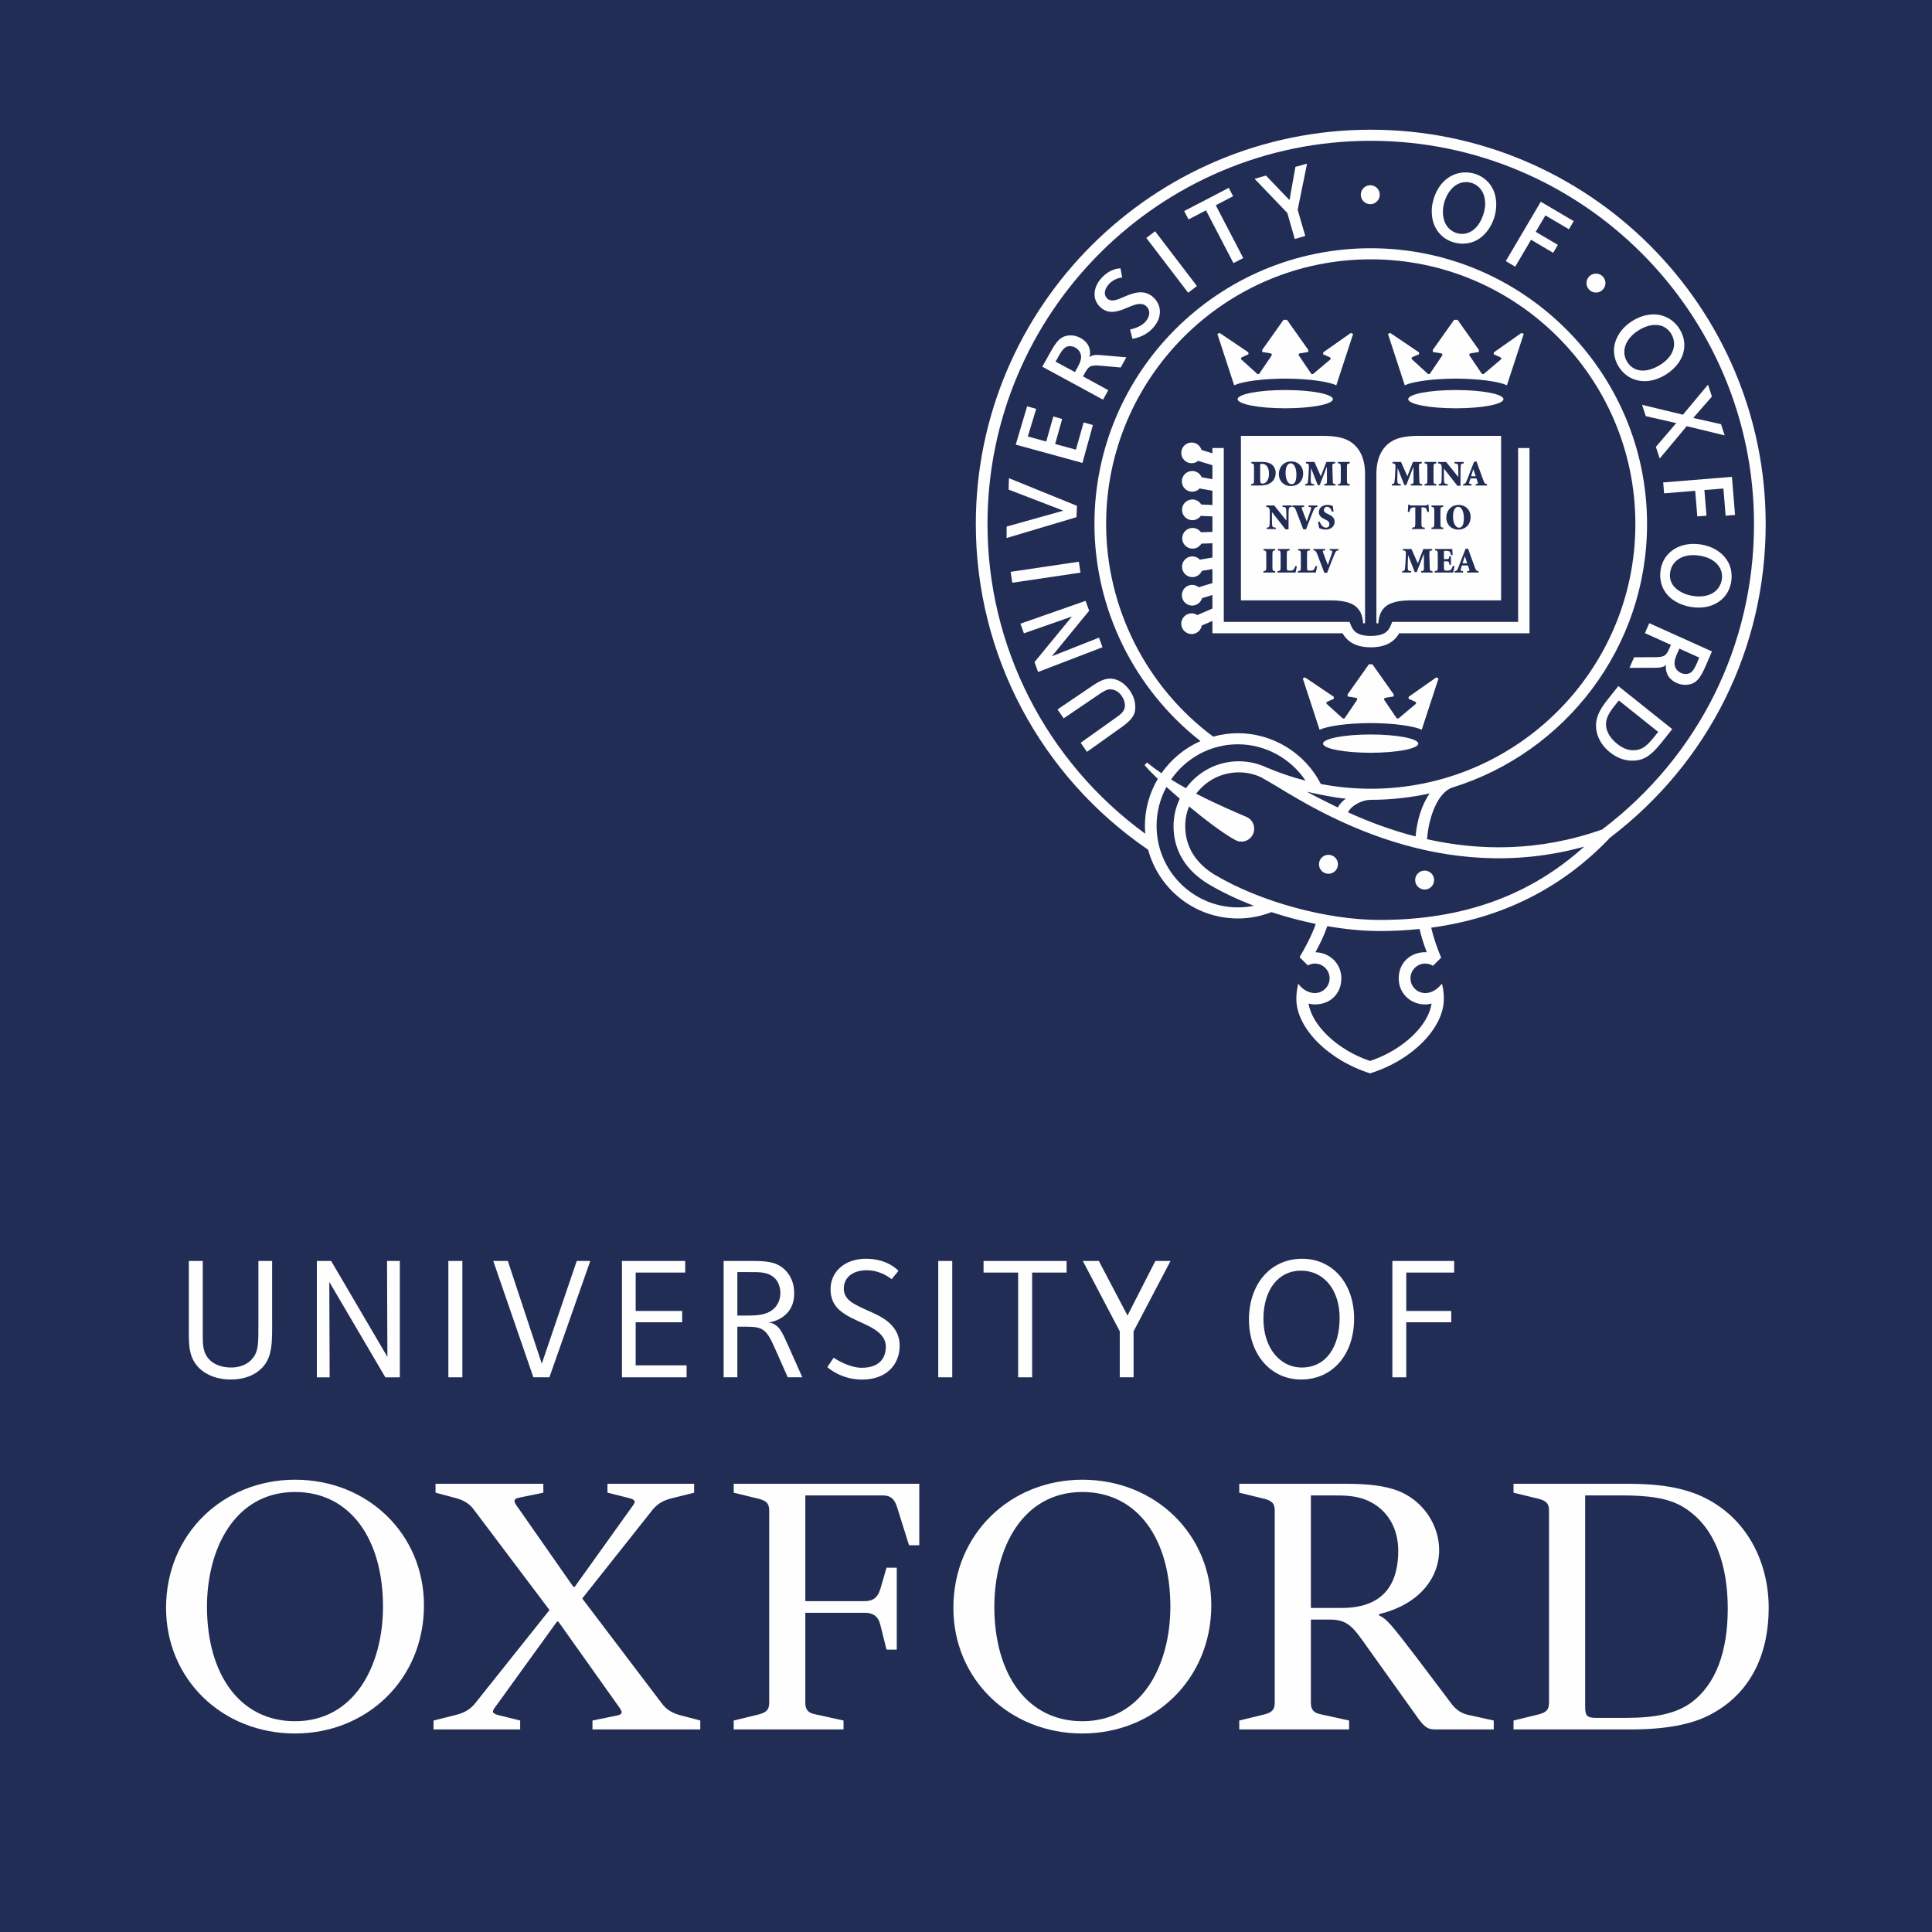<?xml version="1.0" encoding="UTF-8"?>
<!DOCTYPE svg PUBLIC "-//W3C//DTD SVG 1.1//EN" "http://www.w3.org/Graphics/SVG/1.1/DTD/svg11.dtd">
<!-- Creator: CorelDRAW 2019 (64-Bit) -->
<svg xmlns="http://www.w3.org/2000/svg" xml:space="preserve" width="99.836mm" height="99.836mm" version="1.1" style="shape-rendering:geometricPrecision; text-rendering:geometricPrecision; image-rendering:optimizeQuality; fill-rule:evenodd; clip-rule:evenodd"
viewBox="0 0 9983.6 9983.6"
 xmlns:xlink="http://www.w3.org/1999/xlink">
 <defs>
  <style type="text/css">
   <![CDATA[
    .fil1 {fill:#FEFEFE;fill-rule:nonzero}
    .fil0 {fill:#222D55;fill-rule:nonzero}
   ]]>
  </style>
 </defs>
 <g id="Layer_x0020_1">
  <polygon class="fil0" points="-0.01,9983.61 10000.08,9983.61 10000.08,-16.38 -0.01,-16.38 "/>
  <path class="fil1" d="M1979.15 8302.3c0,-348.93 -169.23,-592.42 -454.62,-592.42 -310.26,0 -454.96,292.38 -454.96,592.42 0,348.8 169.3,592.06 454.96,592.06 310.2,0 454.62,-292.34 454.62,-592.06l0 0zm211.67 -6.92c0,383.79 -296.21,662.41 -666.29,662.41 -377.31,0 -666.42,-281.75 -666.42,-648.68 0,-384.03 296.14,-662.7 666.42,-662.7 377.24,0 666.29,282.13 666.29,648.97l0 0z"/>
  <path class="fil1" d="M6047.84 8302.3c0,-348.93 -169.37,-592.42 -454.84,-592.42 -310.23,0 -454.73,292.38 -454.73,592.42 0,348.8 169.23,592.06 454.73,592.06 310.2,0 454.84,-292.34 454.84,-592.06l0 0zm211.46 -6.92c0,383.79 -296.13,662.41 -666.3,662.41 -377.29,0 -666.43,-281.75 -666.43,-648.68 0,-384.03 296.23,-662.7 666.43,-662.7 377.27,0 666.3,282.13 666.3,648.97l0 0z"/>
  <path class="fil1" d="M7066.7 8513.51c-74.08,-105.76 -102.31,-144.32 -193.89,-144.32l-98.81 0 0 430.1c0,35.28 14.11,52.6 52.99,59.79l144.49 31.73 0 46.04 -567.62 0 0 -46.04 130.5 -31.73c38.66,-10.4 52.77,-24.51 52.77,-59.79l0 -994.27c0,-35.3 -14.11,-49.32 -52.77,-59.83l-130.5 -31.75 0 -46 553.48 0c116.45,0 197.48,10.72 264.44,35.21 137.55,53.05 215.05,183.69 215.05,306.74 0,155.37 -116.31,285.99 -310.27,331.33l0 7.06c38.88,17.98 59.94,42.51 197.49,222.57l172.72 228.94c24.69,35.28 56.44,56.24 95.25,63.47l126.89 28.05 0 46.04 -303.17 0c-35.28,0 -52.92,-10.77 -84.6,-53.21l-264.44 -370.13 0 0zm-292.7 -204.4l158.68 0c239.78,0 292.7,-151.34 292.7,-296.13 0,-109.28 -49.39,-211.55 -162.21,-260.76 -59.94,-24.77 -116.38,-24.77 -193.96,-24.77l-95.21 0 0 581.66z"/>
  <path class="fil1" d="M4581.1 8101.11l52.91 0 0 423.19 -52.91 0 -31.75 -126.86c-10.62,-46 -38.81,-63.5 -81.04,-63.5l-306.84 0 0 465.35c0,35.28 14.14,52.6 52.91,59.79l144.57 31.73 0 46.04 -567.55 0 0 -46.04 130.43 -31.73c38.8,-10.4 52.91,-24.51 52.91,-59.79l0 -994.27c0,-35.3 -14.11,-49.32 -52.91,-59.83l-130.43 -31.75 0 -46 958.92 0 0 317.64 -52.91 0 -59.87 -190.64c-14.15,-49.25 -35.28,-66.99 -77.61,-66.99l-398.46 0 0 546.42 306.84 0c42.23,0 66.89,-17.39 81.04,-63.47l31.75 -109.29 0 0z"/>
  <path class="fil1" d="M8191.32 7727.45l0 1092.76c0,46.08 10.55,56.87 56.41,56.87l155.11 0c148.07,0 257.36,-21.55 334.93,-77.79 130.42,-95.07 190.4,-267.86 190.4,-486.59 0,-215.05 -59.98,-426.36 -236.22,-528.66 -73.98,-42.45 -169.23,-56.59 -317.36,-56.59l-183.27 0 0 0zm-370.21 1209.4l0 -46.04 130.43 -31.73c38.87,-10.4 52.91,-24.51 52.91,-59.79l0 -994.27c0,-35.3 -14.04,-49.32 -52.91,-59.83l-130.43 -31.75 0 -46 595.85 0c162.13,0 278.51,21.21 373.73,63.5 239.71,109.36 349.07,345.47 349.07,578.17 0,225.96 -84.7,437.2 -299.75,549.97 -98.64,53.21 -236.19,77.77 -415.96,77.77l-602.94 0 0 0z"/>
  <path class="fil1" d="M2687.94 8890.81l0 46.04 -447.72 0 0 -46.04 112.65 -28.05c42.51,-10.87 70.56,-24.59 98.74,-56.3l387.91 -486.59 -387.91 -514.85c-24.6,-35.3 -56.23,-52.8 -95.15,-63.43l-105.84 -28.15 0 -46 557.07 0 0 46 -119.75 24.55c-42.44,7.2 -31.83,24.7 -10.75,52.99l285.6 408.97 7.03 0 292.7 -408.97c21.15,-28.29 28.24,-38.76 -10.55,-49.39l-112.86 -28.15 0 -46 447.79 0 0 46 -112.86 28.15c-42.23,10.63 -70.48,24.6 -98.73,56.31l-366.63 462.18 408.93 539.21c24.81,35.28 56.43,52.6 95.23,63.47l105.84 28.05 0 46.04 -557.09 0 0 -46.04 119.83 -24.52c42.37,-7.21 35.27,-20.92 14.12,-49.71l-310.26 -437.05 -7.03 0 -313.71 434.09c-21.23,28.11 -28.25,38.27 10.47,49.14l112.93 28.05 0 0z"/>
  <path class="fil1" d="M1352.46 7070.12c-35.06,35.07 -87.68,58.49 -161.03,58.49 -63.99,0 -123.26,-20.19 -163.39,-60.29 -54.75,-54.74 -52.25,-124.6 -52.25,-199.29l0 -353.02 71.98 0 0 379.23c0,48.03 -1.44,94.77 35.61,131.88 25.72,25.65 65.22,39.53 110.77,39.53 44.51,0 80.2,-15.37 102.5,-37.67 41.27,-41.23 38.65,-86.18 38.65,-194.8l0 -318.17 70.9 0 0 299.51c0,113.77 4.62,196.25 -53.74,254.6z"/>
  <polygon class="fil1" points="1991.34,7117.29 1701.68,6624.42 1703.47,7117.29 1637.32,7117.29 1637.32,6515.98 1711.16,6515.98 2001.81,7011.59 2000.03,6515.98 2066.17,6515.98 2066.17,7117.29 "/>
  <polygon class="fil1" points="2316.89,7117.21 2389.24,7117.21 2389.24,6516 2316.89,6516 "/>
  <polygon class="fil1" points="2839.04,7117.21 2756.22,7117.21 2548.9,6516.01 2624.28,6516.01 2799.7,7046.8 2980.31,6516.01 3050.3,6516.01 "/>
  <polygon class="fil1" points="3213.98,7117.21 3213.98,6516.01 3540.83,6516.01 3540.83,6575.98 3284.84,6575.98 3284.84,6774.39 3525.16,6774.39 3525.16,6832.84 3284.84,6832.84 3284.84,7055.44 3548.02,7055.44 3548.02,7117.21 "/>
  <path class="fil1" d="M4070.77 7117.21l-69.08 -155.82c-42.79,-95.84 -62.3,-105.68 -149.47,-105.68l-41.94 0 0 261.5 -70.88 0 0 -601.2 129.69 0c80.25,0 140.75,-0.53 188.06,46.78 30.09,30.06 46.89,70.06 46.89,120.22 0,41.77 -12.14,76.57 -37.33,103.34 -21.66,23.03 -57.47,43.21 -96.45,47.4 21.2,1.2 38.67,12.6 50.03,24 16.36,16.37 28.29,41.13 45.89,80.43l79.87 179.03 -75.28 0zm-65.69 -510.71c-34.47,-34.5 -79.2,-32.92 -128.2,-32.92l-66.6 0 0 224.55 23.92 0c60.71,0 126.04,3.14 167.28,-38.1 19.97,-19.9 31.08,-47.87 31.08,-78.35 0,-33.84 -13.26,-61 -27.48,-75.18z"/>
  <polygon class="fil1" points="4848.4,7117.21 4920.72,7117.21 4920.72,6516 4848.4,6516 "/>
  <polygon class="fil1" points="5333.57,6575.98 5333.57,7117.21 5261.25,7117.21 5261.25,6575.98 5082.57,6575.98 5082.57,6516.01 5511.72,6516.01 5511.72,6575.98 "/>
  <polygon class="fil1" points="5857.8,6879.62 5857.8,7117.21 5786.36,7117.21 5786.36,6879.62 5595.51,6516.01 5678.2,6516.01 5826.37,6797.98 5970.3,6515.98 6048.65,6516.01 "/>
  <path class="fil1" d="M6723.34 7128.61c-155.61,0 -269.38,-128.55 -269.38,-309.28 0,-185.71 112.53,-314.72 274.92,-314.72 157.41,0 268.5,127.68 268.5,309.22 0,186.09 -111.34,314.78 -274.04,314.78zm-0.21 -562.54c-117.86,0 -194.35,99.48 -194.35,249.45 0,149.37 85.16,251.13 198.16,251.13 125.66,0 195.58,-106.92 195.58,-255.9 0,-146.65 -82.55,-244.68 -199.39,-244.68z"/>
  <polygon class="fil1" points="7266.86,6575.98 7266.86,6774.39 7499.35,6774.39 7499.35,6832.84 7266.86,6832.84 7266.86,7117.21 7195.11,7117.21 7195.11,6516.01 7514.41,6516.01 7514.41,6575.98 "/>
  <path class="fil1" d="M4291.82 6662.7c0,-92.4 74.33,-158.19 182.91,-158.19 109.93,0 162.67,56.79 168.07,62.65l-35.28 42.73c-13.48,-10.38 -61.6,-45.76 -128.02,-45.76 -76.73,0 -119.21,40.07 -119.21,94.47 0,26.35 10.8,45.33 28.19,60.89 20.6,18.49 50.69,32.17 83.08,47.1 40.32,18.52 95.57,39.37 132.54,77.79 25.64,26.53 45.01,61.06 45.01,108.44 0,100.01 -69.39,176.14 -194.2,176.14 -106.33,0 -173.46,-58.56 -179.78,-64.41l33.16 -48.8c17.08,12.71 83.82,52.22 144.85,52.22 90.46,0 124.32,-49.53 124.32,-109.3 0,-27.75 -12.63,-50.09 -31.32,-68 -28.08,-27.07 -70.52,-45.13 -111.2,-63.72 -40.43,-18.48 -79.3,-37.79 -106.86,-66.74 -18.16,-19.09 -36.26,-50.27 -36.26,-97.51z"/>
  <path class="fil1" d="M7053.79 2448.31c0,-75.53 -25.58,-136.49 -80.9,-168.98 -34.67,-20.36 -81.63,-26.99 -139.45,-26.99l-421 -0.07 0 850.05 458.18 0c105.59,0 167.72,23.78 173.15,118.53l10.09 0 -0.07 -772.54z"/>
  <path class="fil1" d="M7112.63 2448.31c0,-75.53 25.54,-136.49 80.89,-168.98 34.68,-20.36 81.6,-26.99 139.49,-26.99l423.9 -0.07 0 850.05 -461.12 0c-105.62,0 -167.74,23.78 -173.14,118.53l-10.09 0 0.07 -772.54z"/>
  <path class="fil1" d="M7844.89 2315.13c0,0 0,843.49 0,898.6 -53.55,0 -650.91,0 -650.91,0l-7.41 18.38c-11.36,28.04 -31.64,53.97 -102.73,53.97 -70.98,0 -91.3,-25.93 -102.62,-53.97l-7.44 -18.38c0,0 -596.27,0 -649.86,0 0,-55.11 0,-898.6 0,-898.6l-58.77 0 0 27.38 -56.34 -17.32c-6.56,-22.19 -26.84,-38.49 -51.15,-38.49 -29.49,0 -53.52,23.95 -53.52,53.52 0,29.59 24.03,53.55 53.52,53.55 12.95,0 24.66,-4.77 33.87,-12.39l73.62 22.62 0 72.25 -55.31 -9.95c-8.19,-19.09 -27.17,-32.49 -49.25,-32.49 -29.49,0 -53.48,23.95 -53.48,53.55 0,29.56 23.99,53.52 53.48,53.52 15.27,0 29,-6.5 38.73,-16.73l65.83 11.79 0 73.66 -57.78 -2.54c-9.39,-15.6 -26.28,-26.14 -45.76,-26.14 -29.53,0 -53.55,23.98 -53.55,53.51 0,29.6 24.02,53.55 53.55,53.55 17.82,0 33.52,-8.82 43.22,-22.22l60.32 2.68 0 80.01 -59.09 2.12c-9.7,-13.59 -25.5,-22.55 -43.5,-22.55 -29.49,0 -53.55,23.99 -53.55,53.56 0,29.56 24.06,53.51 53.55,53.51 19.37,0 36.16,-10.37 45.58,-25.75l57.01 -2.05 0 73.73 -64.63 11.12c-9.77,-10.41 -23.56,-17.01 -38.91,-17.01 -29.53,0 -53.55,23.99 -53.55,53.55 0,29.57 24.02,53.52 53.55,53.52 21.94,0 40.78,-13.26 49,-32.17l54.54 -9.35 0 72.39 -70.66 21.59c-9.24,-7.66 -20.95,-12.42 -33.9,-12.42 -29.49,0 -53.48,23.99 -53.48,53.55 0,29.57 23.99,53.52 53.48,53.52 24.31,0 44.59,-16.3 51.15,-38.49l53.41 -16.3 0 70.03 -78.07 33.69c-8.43,-5.57 -18.52,-8.86 -29.42,-8.86 -29.49,0 -53.52,23.96 -53.52,53.52 0,29.56 24.03,53.55 53.52,53.55 26.35,0 48.19,-19.12 52.6,-44.2l54.89 -23.71 0 63.96c0,0 641.28,0 672.43,0 27.31,47.7 74.58,72.36 146.26,72.36 71.76,0 119.03,-24.66 146.37,-72.36 31.12,0 673.49,0 673.49,0l0 -957.37 -58.81 0z"/>
  <path class="fil1" d="M6641.5 2015.45c-135.89,0 -246.07,21.13 -246.07,47.2 0,26.11 110.18,47.2 246.07,47.2 135.89,0 246.06,-21.09 246.06,-47.2 0,-26.07 -110.17,-47.2 -246.06,-47.2z"/>
  <path class="fil1" d="M6980.34 1720.63l-142.1 99.84 -1.2 10.12 33.76 15.17c6.7,3.35 6.77,8.72 3.35,11.96l-89.25 75.32 -8.5 -0.74 -63.18 -93.17c-4.38,-6.07 -2.79,-12.06 4.83,-13.33l42.44 -6.92 0 -10.72 -110 -155.4 -18.1 0 -109.96 155.4 0 10.72 42.44 6.92c7.59,1.27 9.17,7.26 4.84,13.33l-63.26 93.17 -8.46 0.74 -83.33 -75.32c-3.39,-3.24 -3.32,-8.61 3.32,-11.96l33.79 -15.17 -1.23 -10.12 -147.96 -99.84 -11.99 4.69 86.89 265.47c44.09,-19.83 145.38,-33.76 263.94,-34.33 118.64,0.57 219.93,14.5 264.02,34.33l86.89 -265.47 -11.99 -4.69z"/>
  <path class="fil1" d="M7082.86 3795.46c-135.96,0 -246.1,21.13 -246.1,47.2 0,26.07 110.14,47.2 246.1,47.2 135.85,0 246.02,-21.13 246.02,-47.2 0,-26.07 -110.17,-47.2 -246.02,-47.2z"/>
  <path class="fil1" d="M7421.63 3500.64l-142.07 99.84 -1.19 10.12 33.76 15.17c6.66,3.32 6.73,8.72 3.35,11.96l-89.26 75.32 -8.46 -0.78 -63.22 -93.16c-4.34,-6.04 -2.79,-12.07 4.87,-13.34l42.4 -6.91 0 -10.69 -109.96 -155.44 -18.13 0 -109.96 155.44 0 10.69 42.44 6.91c7.62,1.27 9.2,7.3 4.83,13.34l-63.22 93.16 -8.46 0.78 -83.37 -75.32c-3.38,-3.24 -3.31,-8.64 3.32,-11.96l33.8 -15.17 -1.24 -10.12 -147.92 -99.84 -11.99 4.69 86.85 265.47c44.1,-19.83 145.38,-33.76 263.99,-34.33 118.6,0.57 219.88,14.5 263.98,34.33l86.85 -265.47 -11.99 -4.69z"/>
  <path class="fil1" d="M7523.09 2015.45c-135.89,0 -246.07,21.13 -246.07,47.2 0,26.11 110.18,47.2 246.07,47.2 135.89,0 246.02,-21.09 246.02,-47.2 0,-26.07 -110.13,-47.2 -246.02,-47.2z"/>
  <path class="fil1" d="M7861.89 1720.63l-142.02 99.84 -1.27 10.12 33.76 15.17c6.7,3.35 6.77,8.72 3.35,11.96l-89.22 75.32 -8.47 -0.74 -63.18 -93.17c-4.37,-6.07 -2.82,-12.06 4.8,-13.33l42.44 -6.92 0 -10.72 -110 -155.4 -18.06 0 -110 155.4 0 10.72 42.48 6.92c7.55,1.27 9.14,7.26 4.8,13.33l-63.26 93.17 -8.46 0.74 -83.29 -76.31c-3.43,-3.24 -3.39,-8.6 3.28,-11.96l33.79 -14.18 -1.27 -10.12 -147.92 -99.84 -11.99 4.69 86.89 265.47c44.06,-19.83 145.34,-33.76 263.95,-34.33 118.64,0.57 219.92,14.5 264.02,34.33l86.85 -265.47 -12 -4.69z"/>
  <path class="fil0" d="M6511.96 2479.17c0,16.66 4.12,19.87 13.08,19.87 16.16,0 32.46,-17.82 32.46,-51.02 0,-40.25 -20.43,-51.5 -36.34,-51.5 -4.34,0 -6.74,0.6 -8.08,1.34 -0.95,0.35 -1.12,4.69 -1.12,9.35l0 71.96zm9.2 -92.03c23.04,0 42.16,4.51 54.68,16.68 8.82,8.43 16.16,22.3 16.16,38.42 0,46.67 -35.42,66.71 -78.74,66.71l-48.33 0 0 -7.3c13.69,-1.13 15.17,-2.44 15.17,-22.69l0 -61.84c0,-20.21 -1.48,-21.55 -13.69,-22.65l0 -7.33 54.75 0z"/>
  <path class="fil0" d="M6643.12 2443.37c0,33.94 12.73,58.66 31.11,58.66 16.13,0 24.91,-15.55 24.91,-49.49 0,-37.64 -13.48,-58.46 -29.6,-58.46 -14.43,0 -26.42,16.48 -26.42,49.29zm90.91 3.21c0,40.11 -27.38,65.19 -63.36,65.19 -37.82,0 -62.37,-27.59 -62.37,-62.05 0,-30.34 20.21,-65.37 65.02,-65.37 34.25,0 60.71,25.12 60.71,62.23z"/>
  <path class="fil0" d="M6899.52 2387.14l0 7.33c-14.29,1.31 -15.03,2.05 -14.47,21.73l1.87 62.76c0.57,20.82 0.92,21.38 14.4,22.69l0 7.3 -58.64 0 0 -7.3c14.08,-1.31 14.64,-1.87 14.43,-22.69l-0.53 -65.97 -0.81 0 -36.12 93.91 -10.09 0 -34.33 -87.31 -0.38 0 -1.31 41.59c-0.56,16.13 -0.35,25.09 0.39,30.87 0.74,6.99 4.87,8.68 17.04,9.6l0 7.3 -46.29 0 0 -7.3c9.03,-0.78 12.56,-2.61 13.69,-9.6 0.95,-5.78 2.05,-15.7 3,-32.77l2.05 -37.85c1.3,-23.57 -0.18,-25.65 -15,-26.96l0 -7.33 44.06 0 32.81 74.22 28.68 -74.22 45.55 0z"/>
  <path class="fil0" d="M6960.34 2478.96c0,20.25 1.51,21.56 14.42,22.69l0 7.3 -60.67 0 0 -7.3c12.91,-1.13 14.39,-2.44 14.39,-22.69l0 -61.84c0,-20.21 -1.48,-21.55 -14.39,-22.65l0 -7.33 60.67 0 0 7.33c-12.91,1.1 -14.42,2.44 -14.42,22.65l0 61.84z"/>
  <path class="fil0" d="M6658.57 2735.12l-16.09 0 -69.32 -88.45 -0.42 0 0 34.47c0,19.69 0.78,29.99 1.52,35.81 0.95,6.56 5.99,8.99 18.34,9.56l0 7.3 -46.64 0 0 -7.3c8.26,-0.39 13.09,-3 14.08,-9.56 0.7,-5.82 1.48,-16.12 1.48,-35.81l0 -34.47c0,-13.86 -0.39,-16.33 -4.16,-21.55 -2.79,-3.95 -7.45,-5.22 -14.18,-5.82l0 -7.3 41.38 0 62.37 77.78 0.39 0 0 -25.11c0,-19.69 -0.74,-29.99 -1.49,-35.78 -0.95,-6.56 -6.03,-8.99 -18.34,-9.59l0 -7.3 47.73 0 0 7.3c-9.31,0.39 -14.22,3.03 -15.13,9.59 -0.74,5.79 -1.52,16.09 -1.52,35.78l0 70.45z"/>
  <path class="fil0" d="M6734.45 2735.12c-12.91,-33.73 -30.51,-80.01 -37.29,-97.62 -6.13,-16.12 -9.91,-17.07 -18.91,-18.2l0 -7.3 60.54 0 0 7.3 -6.38 0.77c-6.92,0.75 -6.92,2.44 -4.87,9 3.35,10.44 18.17,47.41 25.15,65.76 5.79,-15.91 17.75,-51.72 20.74,-60.5 3.96,-11.47 2.83,-13.51 -5.6,-14.43l-5.61 -0.6 0 -7.3 45.33 0 0 7.3c-10.69,1.34 -13.3,2.29 -20.64,19.33 -1.09,2.61 -23.95,58.28 -37.99,96.49l-14.47 0z"/>
  <path class="fil0" d="M6818.98 2695.22c3.95,10.9 14.99,31.68 33.37,31.68 9.74,0 17.22,-6.39 17.22,-18.6 0,-11 -7.27,-17.21 -18.74,-22.47l-2.78 -1.34c-15.38,-7.09 -32.81,-16.83 -32.81,-36.86 0,-21.17 15.38,-38.46 44.8,-38.46 5.79,0 11.78,0.74 17.25,2.3 4.27,1.09 7.27,1.83 9.7,2.61 0.78,7.3 2.08,16.47 4.13,29.21l-8.25 1.3c-4.1,-12.34 -10.66,-25.64 -25.51,-25.64 -9.52,0 -16.3,7.3 -16.3,16.29 0,9.35 7.34,14.82 19.33,20.25l4.1 1.87c17.28,7.87 32.06,17.43 32.06,39.34 0,23.07 -18.55,39.9 -47.59,39.9 -7.47,0 -15.2,-1.48 -20.25,-3.18 -5.57,-1.87 -9.56,-3.38 -11.78,-4.48 -1.52,-8.64 -3.91,-18.73 -6.21,-31.29l8.26 -2.43z"/>
  <path class="fil0" d="M6575.24 2928.68c0,20.22 1.49,21.52 14.4,22.69l0 7.3 -60.68 0 0 -7.3c12.91,-1.17 14.43,-2.47 14.43,-22.69l0 -61.87c0,-20.22 -1.52,-21.52 -14.43,-22.65l0 -7.3 60.68 0 0 7.3c-12.91,1.13 -14.4,2.43 -14.4,22.65l0 61.87z"/>
  <path class="fil0" d="M6649.47 2931.12c0,9.74 0.35,14.43 3.7,16.09 3.04,1.51 7.3,1.69 13.13,1.69 5.99,0 14.07,-0.53 17.99,-5.43 3,-3.53 6.17,-8.61 9.2,-18.56l8.05 1.34c-1.13,7.13 -5.05,26.6 -6.74,32.42l-92.96 0 0 -7.3c14.22,-1.17 15.74,-2.47 15.74,-22.69l0 -61.87c0,-20.22 -1.52,-21.52 -14.04,-22.65l0 -7.3 60.92 0 0 7.3c-13.51,1.13 -14.99,2.43 -14.99,22.65l0 64.31z"/>
  <path class="fil0" d="M6754.03 2931.12c0,9.74 0.35,14.43 3.74,16.09 3,1.51 7.27,1.69 13.09,1.69 6,0 14.07,-0.53 17.99,-5.43 3,-3.53 6.17,-8.61 9.21,-18.56l8.04 1.34c-1.09,7.13 -5.04,26.6 -6.74,32.42l-92.95 0 0 -7.3c14.21,-1.17 15.73,-2.47 15.73,-22.69l0 -61.87c0,-20.22 -1.52,-21.52 -14.04,-22.65l0 -7.3 60.89 0 0 7.3c-13.48,1.13 -14.96,2.43 -14.96,22.65l0 64.31z"/>
  <path class="fil0" d="M6843.57 2959.98c-12.95,-33.73 -30.55,-80.01 -37.29,-97.65 -6.21,-16.09 -9.92,-17.04 -18.95,-18.17l0 -7.3 60.54 0 0 7.3 -6.38 0.74c-6.92,0.74 -6.92,2.43 -4.87,9.03 3.38,10.48 18.16,47.41 25.11,65.76 5.79,-15.95 17.78,-51.72 20.82,-60.54 3.91,-11.43 2.79,-13.51 -5.65,-14.39l-5.61 -0.6 0 -7.3 45.34 0 0 7.3c-10.69,1.3 -13.3,2.26 -20.61,19.33 -1.12,2.58 -23.98,58.24 -38.02,96.49l-14.43 0z"/>
  <path class="fil0" d="M7346.87 2387.14l0 7.33c-14.25,1.31 -14.99,2.05 -14.46,21.73l1.91 62.76c0.52,20.82 0.88,21.38 14.39,22.69l0 7.3 -58.63 0 0 -7.3c14.04,-1.31 14.64,-1.87 14.43,-22.69l-0.53 -65.97 -0.81 0 -36.13 93.91 -10.12 0 -34.29 -87.31 -0.39 0 -1.31 41.59c-0.6,16.13 -0.39,25.09 0.39,30.87 0.71,6.99 4.83,8.68 17.04,9.6l0 7.3 -46.28 0 0 -7.3c8.99,-0.78 12.55,-2.61 13.65,-9.6 0.99,-5.78 2.08,-15.7 3,-32.77l2.08 -37.85c1.3,-23.57 -0.18,-25.65 -14.99,-26.96l0 -7.33 44.02 0 32.81 74.22 28.68 -74.22 45.54 0z"/>
  <path class="fil0" d="M7407.73 2478.96c0,20.25 1.52,21.56 14.43,22.69l0 7.3 -60.72 0 0 -7.3c12.95,-1.13 14.43,-2.44 14.43,-22.69l0 -61.84c0,-20.21 -1.48,-21.55 -14.43,-22.65l0 -7.33 60.72 0 0 7.33c-12.91,1.1 -14.43,2.44 -14.43,22.65l0 61.84z"/>
  <path class="fil0" d="M7547.15 2510.25l-16.13 0 -69.32 -88.44 -0.38 0 0 34.47c0,19.68 0.77,29.99 1.51,35.77 0.96,6.6 5.96,9.03 18.38,9.6l0 7.3 -46.63 0 0 -7.3c8.21,-0.39 13.08,-3 14,-9.6 0.78,-5.78 1.48,-16.09 1.48,-35.77l0 -34.47c0,-13.83 -0.35,-16.3 -4.09,-21.55 -2.82,-3.92 -7.51,-5.22 -14.22,-5.79l0 -7.33 41.38 0 62.41 77.78 0.39 0 0 -25.12c0,-19.68 -0.78,-29.95 -1.52,-35.8 -0.95,-6.53 -6,-8.96 -18.38,-9.53l0 -7.33 47.8 0 0 7.33c-9.35,0.36 -14.28,3 -15.17,9.53 -0.74,5.85 -1.51,16.12 -1.51,35.8l0 70.45z"/>
  <path class="fil0" d="M7601.69 2460.97l23.98 0 -11.81 -35.77 -0.57 0 -11.6 35.77zm23.77 40.68l5.65 -0.78c6.91,-0.88 7.3,-2.79 4.87,-9.52l-6.78 -19.12 -30.72 0 -5.61 17.99c-2.44,8.08 -2.44,9.95 6.17,10.86l5.43 0.57 0 7.3 -43.64 0 0 -7.3c9.53,-1.31 12.35,-2.08 18.56,-17.82l37.5 -96.87 12.91 -2.61 12.7 35.42c8.12,22.29 16.12,44.41 23.25,63.53 6,16.27 9.38,17.22 18.59,18.35l0 7.3 -58.88 0 0 -7.3z"/>
  <path class="fil0" d="M7345.36 2703.82c0,20.22 1.51,21.56 17.25,22.69l0 7.3 -65.58 0 0 -7.3c14.99,-1.13 16.47,-2.47 16.47,-22.69l0 -82.09 -3.17 0c-12.53,0 -17.61,2.3 -20.64,5.65 -2.19,2.82 -4.48,7.69 -6.92,18.16l-7.86 0c0.77,-15.73 1.87,-28.64 2.26,-38.2l5.78 0c2.86,4.27 4.73,4.66 9.77,4.66l74.72 0c4.91,0 5.82,-1.13 8.82,-4.66l5.82 0c0.21,7.87 1.17,23.81 2.05,37.64l-8.22 0.56c-2.82,-11.21 -4.87,-16.08 -7.66,-19.29 -3.21,-3.39 -9.42,-4.52 -18.38,-4.52l-4.51 0 0 82.09z"/>
  <path class="fil0" d="M7443.5 2703.82c0,20.22 1.48,21.56 14.43,22.69l0 7.3 -60.71 0 0 -7.3c12.91,-1.13 14.39,-2.47 14.39,-22.69l0 -61.84c0,-20.25 -1.48,-21.55 -14.39,-22.68l0 -7.3 60.71 0 0 7.3c-12.95,1.13 -14.43,2.43 -14.43,22.68l0 61.84z"/>
  <path class="fil0" d="M7508.41 2668.19c0,33.94 12.74,58.71 31.08,58.71 16.16,0 24.94,-15.6 24.94,-49.5 0,-37.68 -13.47,-58.45 -29.63,-58.45 -14.39,0 -26.39,16.47 -26.39,49.24zm90.91 3.21c0,40.11 -27.41,65.2 -63.32,65.2 -37.89,0 -62.44,-27.56 -62.44,-62.02 0,-30.34 20.21,-65.41 65.01,-65.41 34.33,0 60.75,25.16 60.75,62.23z"/>
  <path class="fil0" d="M7400.71 2836.86l0 7.3c-14.29,1.3 -14.99,2.08 -14.47,21.77l1.87 62.75c0.57,20.78 0.96,21.38 14.43,22.69l0 7.3 -58.66 0 0 -7.3c14.07,-1.31 14.64,-1.91 14.46,-22.69l-0.56 -65.97 -0.78 0 -36.16 93.88 -10.09 0 -34.33 -87.31 -0.38 0 -1.31 41.62c-0.53,16.09 -0.35,25.09 0.39,30.87 0.78,6.95 4.87,8.65 17.07,9.6l0 7.3 -46.32 0 0 -7.3c9.04,-0.78 12.56,-2.65 13.69,-9.6 0.95,-5.78 2.05,-15.73 3,-32.77l2.05 -37.85c1.3,-23.6 -0.18,-25.69 -15,-26.99l0 -7.3 44.07 0 32.8 74.19 28.68 -74.19 45.55 0z"/>
  <path class="fil0" d="M7429.67 2866.81c0,-20.22 -1.48,-21.52 -14,-22.65l0 -7.3 88.79 0c0.18,3.21 1.13,16.86 2.08,30.9l-8.25 0.56c-1.87,-9.17 -3.95,-14.39 -6.95,-17.39 -2.97,-3.21 -9.21,-4.34 -19.12,-4.34l-3.18 0c-7.12,0 -7.48,0 -7.48,6.56l0 36.16 9.35 0c16.12,0 16.69,-1.09 18.56,-15.34l8.25 0 0 44.2 -8.25 0c-1.87,-16.47 -2.44,-17.6 -18.56,-17.6l-9.35 0 0 30.55c0,9.74 0.36,14.43 3.74,16.09 3.04,1.51 7.3,1.69 13.13,1.69 7.47,0 15.73,-1.13 19.86,-5.61 3.17,-3.35 6.35,-10.27 9.17,-19.3l8.25 1.31c-0.95,9.17 -4.86,28.29 -6.56,33.37l-95.35 0 0 -7.3c14.39,-1.17 15.87,-2.47 15.87,-22.69l0 -61.87z"/>
  <path class="fil0" d="M7557.69 2910.69l23.99 0 -11.81 -35.8 -0.57 0 -11.61 35.8zm23.82 40.68l5.61 -0.78c6.91,-0.92 7.3,-2.82 4.86,-9.56l-6.77 -19.08 -30.69 0 -5.64 17.99c-2.44,8.04 -2.44,9.91 6.17,10.86l5.43 0.57 0 7.3 -43.64 0 0 -7.3c9.53,-1.31 12.39,-2.08 18.56,-17.85l37.5 -96.84 12.91 -2.65 12.7 35.42c8.11,22.33 16.12,44.42 23.25,63.57 6,16.27 9.38,17.18 18.59,18.35l0 7.3 -58.84 0 0 -7.3z"/>
  <path class="fil1" d="M6913.84 4466.2c0,27.09 -21.94,49.03 -49.04,49.03 -27.02,0 -48.96,-21.94 -48.96,-49.03 0,-27.06 21.94,-49.01 48.96,-49.01 27.1,0 49.04,21.95 49.04,49.01z"/>
  <path class="fil1" d="M7410.8 4547.72c0,27.1 -21.94,49 -49,49 -27.03,0 -49,-21.9 -49,-49 0,-27.06 21.97,-48.96 49,-48.96 27.06,0 49,21.9 49,48.96z"/>
  <polygon class="fil1" points="5506.47,1793.8 5506.47,1793.8 5506.47,1793.8 "/>
  <polygon class="fil1" points="7565.63,908.15 7565.63,908.15 7565.63,908.15 "/>
  <polygon class="fil1" points="8356.42,1881.92 8356.42,1881.92 8356.42,1881.92 "/>
  <polygon class="fil1" points="8737.49,3475.63 8737.49,3475.63 8737.49,3475.63 "/>
  <path class="fil1" d="M7129.92 1006.15c0,27.06 -21.95,48.97 -49,48.97 -27.06,0 -49.01,-21.91 -49.01,-48.97 0,-27.09 21.95,-49 49.01,-49 27.05,0 49,21.91 49,49z"/>
  <path class="fil1" d="M8296.13 1464.87c-1.2,27.02 -23.99,48.01 -51.05,46.85 -27.02,-1.1 -48.01,-23.99 -46.88,-51.01 1.09,-26.99 23.99,-47.98 50.97,-46.82 27.06,1.13 48.09,23.96 46.96,50.98z"/>
  <path class="fil1" d="M5838.4 3568.45c18.8,27.09 28.29,56.09 28.25,86.11 -0.07,34.25 -11.53,62.02 -72.77,104.46l-176.96 126.12 -32.59 -46.89c0,0 181.29,-129.08 184.25,-131.13 31.26,-21.59 44.59,-37.39 44.66,-62.16 0,-15.69 -5.75,-32.8 -17.11,-49.1 -17.71,-25.54 -40.42,-33.69 -60.5,-33.73 -18.17,0 -37.78,12.74 -72.6,37.04l-166.44 112.89 -31.93 -46 158.33 -107.28c44.06,-30.94 79.16,-52.18 111.76,-52.1 47.59,0.07 82.3,31.04 103.65,61.77z"/>
  <polygon class="fil1" points="5272.89,3222.94 5609.59,3104.9 5628.21,3155.91 5435.6,3391.21 5678.98,3294.94 5697.11,3344.61 5364.33,3472.42 5345.74,3421.41 5539.28,3185.82 5291.03,3272.68 "/>
  <polygon class="fil1" points="5222.55,2954.9 5574.94,2902.61 5583.27,2959.06 5230.88,3011.3 "/>
  <polygon class="fil1" points="5212.11,2530.05 5213.49,2470.92 5565.14,2613.83 5562.67,2672.5 5201.53,2780.2 5201.92,2720.97 5494.72,2638.91 "/>
  <path class="fil1" d="M5470.31 1840.96c20.88,-37.99 35.77,-52.38 57.85,-52.28 8.19,0 18.49,2.05 28.9,7.76 13.33,7.41 23.56,19.72 27.34,32.95 1.48,5.15 2.15,10.27 2.08,15.38 -0.18,21.17 -11.96,42.44 -24.34,64.7l-7.27 13.2 -100.37 -53.91 15.81 -27.8zm63.36 -107.95c-50.34,0.08 -73.63,28.9 -105.77,86.96l-41.83 74.97 313.83 170.29 27.09 -49.01 -130.42 -71.15 7.62 -14.11c21.94,-39.69 29.53,-45.72 85.51,-40.99l101.64 9.03 29.03 -52.67 -117.12 -9.99c-23.53,-2.18 -42.12,-3.91 -57.15,0.46 -5.01,1.45 -11.04,4.52 -16.83,8.61 1.34,-6.39 3.74,-12.56 3.81,-19.02 0.07,-10.05 -1.38,-19.96 -4.37,-29.03 -6.81,-20.92 -21.74,-37.85 -44.31,-50.38 -16.83,-9.27 -33.69,-14 -50.73,-13.97z"/>
  <polygon class="fil1" points="5923.56,1229.57 5968.92,1194.96 6185.11,1478.1 6139.77,1512.7 "/>
  <polygon class="fil1" points="6119.21,1090.64 6349.64,970.7 6372.11,1013.95 6282.44,1060.62 6424.47,1333.42 6373.88,1359.74 6231.85,1086.97 6141.68,1133.93 "/>
  <polygon class="fil1" points="6694.06,862.32 6754.17,845.57 6705.74,1083.9 6744.93,1219.23 6690.6,1234.89 6652.33,1100.59 6483.2,924.1 6541.73,907.13 6663.47,1033.95 "/>
  <polygon class="fil1" points="7781.07,1349.33 7961.98,1042.45 8132.16,1142.68 8107.43,1184.69 7985.9,1113.08 7935.87,1197.99 8050.28,1265.37 8026.08,1306.47 7911.67,1239.06 7829.83,1378.05 "/>
  <polygon class="fil1" points="8696.46,2142.94 8826.14,1987.72 8846.36,2049.17 8749.77,2159.7 8893.24,2191.91 8912.26,2249.8 8716.01,2202.31 8576.59,2369.39 8556.73,2308.99 8661.96,2186.33 8504.62,2150.46 8485.46,2092 "/>
  <polygon class="fil1" points="8594.58,2492.97 8949.72,2464.01 8965.81,2660.96 8917.16,2664.91 8905.73,2524.33 8807.52,2532.34 8818.28,2664.67 8770.79,2668.55 8759.96,2536.22 8599.2,2549.31 "/>
  <path class="fil1" d="M8779.68 3082.07c-69.35,0 -150.42,-37.82 -150.42,-107.77 0,-25.33 8.78,-59.37 40.14,-82.13 21.13,-15.38 48.62,-23.56 79.41,-23.56 35.35,0 99.06,9.98 132.51,56.09 11.5,15.87 17.39,34.29 17.32,54.01 0,27.27 -11.15,59.69 -40.39,80.89 -20.71,14.99 -47.95,22.47 -78.57,22.47zm-28.04 -271.46c-41.17,0 -79.03,11.11 -108.91,32.84 -53.8,38.95 -63.57,94.94 -63.57,127.67 0,120.44 113.17,168.6 198.16,168.6 40.81,0.07 78.17,-11.05 107.63,-32.39 60.01,-43.46 63.29,-108.76 63.29,-129.79 0,-105.09 -96.63,-166.93 -196.6,-166.93z"/>
  <path class="fil1" d="M8489.38 1914.94c-31.96,0 -60.85,-13.4 -80.75,-44.84 -10.16,-15.98 -15.1,-33.23 -15.17,-50.73 -0.18,-40.25 25.33,-81.59 72.04,-111.3 30.94,-19.58 61.31,-29.24 88.47,-29.14 34.33,0 62.3,15.14 80.97,44.56 11,17.32 16.01,35.81 16.01,54.26 0,39.33 -24.9,77.89 -70.02,106.5 -31.68,20.07 -63.54,30.69 -91.55,30.69zm55.46 -290.23c-35.99,0 -74.33,11.43 -111.3,34.86 -68.44,43.46 -93.38,105.62 -93.38,151.02 0,29.39 8.07,58.24 24.87,84.7 37.99,59.97 95,74.61 133.52,74.44 36.8,-0.18 75.57,-12.35 112.15,-35.6 44.1,-27.94 93.1,-79.87 93.1,-150.17 0,-29.18 -8.33,-57.93 -25.15,-84.53 -31.19,-49.14 -80.05,-74.72 -133.81,-74.72z"/>
  <path class="fil1" d="M7554.59 1208.68c-25.75,0 -63.04,-12.59 -83.86,-50.62 -10.05,-18.42 -14.56,-40.78 -14.56,-63.89 0,-63.82 42.5,-153.32 120.15,-153.32 43.57,0 98.32,32.46 98.32,113 0,51.36 -36.16,154.83 -120.05,154.83zm18.34 -317.71c-74.26,0 -138.88,49.99 -164.95,138.82 -5.79,19.68 -9.46,39.26 -9.46,58.17 0,35.6 6,63.75 20.53,90.38 32.99,60.29 93.31,80.82 139.17,80.82 25.86,0 50.84,-5.92 73.7,-18.41 60.11,-32.88 99.8,-109.15 99.8,-182.18 0,-31.68 -6.14,-61.56 -20.21,-87.1 -28.93,-52.56 -82.52,-80.5 -138.58,-80.5z"/>
  <polygon class="fil1" points="5599.71,2182.95 5647.54,2196.46 5593.53,2392.14 5248.8,2297.64 5307.68,2099.66 5354.53,2112.92 5311.28,2255.55 5406.31,2281.65 5443,2152.08 5488.83,2165.1 5452.32,2294.25 5559.84,2323.78 "/>
  <path class="fil1" d="M5690.09 1438.66c49.53,-55.46 100.12,-51.65 100.12,-51.65l8.64 46.99c0,0 -39.02,1.27 -69.57,35.49 -13.3,14.92 -20,30.51 -20,44.48 0,11.58 4.48,21.67 13.55,29.74 24.69,21.98 66.85,-2.47 93.27,-13.05 20.29,-8.39 49.11,-20.14 77.97,-20.14 21.51,0 43.74,6.14 64.09,24.27 23.71,21.2 35.6,47.76 35.6,75.7 0,30.27 -11.75,57.15 -35.42,83.65 -45.44,50.9 -106.54,56.44 -106.54,56.44l-12.13 -47.66c36.02,-8.32 63.25,-22.15 79.76,-40.71 13.02,-14.53 19.4,-30.83 19.4,-45.15 0,-13.44 -5.61,-25.97 -16.61,-35.81 -8.89,-7.94 -19.76,-10.8 -31.54,-10.55 -22.9,0 -50.31,13.09 -72.92,22.51 -43.29,17.85 -88.94,32.28 -129.79,-4.23 -20.81,-18.56 -31.85,-41.91 -31.85,-67.88 0,-27.41 10.83,-56.51 33.97,-82.44z"/>
  <path class="fil1" d="M8710.33 3482.86c-16.09,0.07 -43.36,-9.2 -53.66,-35.77 -2.61,-6.74 -3.67,-13.55 -3.6,-20.5 0.18,-19.47 9.42,-39.75 18.91,-61.06l6.07 -13.72 102.69 46.14 -11.36 27.52c-19.19,43.53 -31.61,57.36 -59.05,57.39zm-210.33 -211.24l134.62 60.92 -6.63 15.17c-18.35,41.46 -25.37,48.19 -81.53,48.44l-101.99 0.07 -24.34 55 117.58 -0.39c23.81,0 42.33,0.04 56.83,-5.54 4.7,-1.83 10.09,-4.8 15,-8.82 -0.29,3.07 -1.34,6.04 -1.38,9.07 -0.1,13.09 2.33,26.07 7.23,37.43 16.09,37.64 60.01,56.06 92.11,55.98 56.69,-0.07 78.36,-33.97 105.91,-96.34 1.02,-2.33 33.09,-76.34 33.09,-76.34l-323.92 -145.91 -22.58 51.26z"/>
  <path class="fil1" d="M8439.32 3876.85c-28.33,0 -54.89,-10.91 -82.55,-32.99 -28.04,-22.4 -57.75,-57.29 -57.75,-101.81 0,-30.94 16.79,-60.43 42.62,-92.82l23.6 -29.56 203.45 162.38 -15.53 19.48c-37.81,47.34 -63.57,75.32 -113.84,75.32zm-126.96 -268.22c-36.94,46.25 -64.95,87.59 -64.95,141.04 0,45.33 20.6,96.91 72.67,138.5 34.54,27.59 73.59,42.54 113.84,42.54 49.57,0 89.33,-14.88 151.03,-92.25l56.3 -70.76 -278.41 -222.29 -50.48 63.22z"/>
  <path class="fil1" d="M8279.23 4286.31c-331.54,117.3 -641.03,109.26 -904.98,50.28 8.64,-117.9 57.36,-243.92 132.01,-267.34 581.41,-180.34 1004.89,-722.42 1004.89,-1361.3 0,-785.85 -640.54,-1425.15 -1427.8,-1425.15 -787.33,0 -1427.83,639.3 -1427.83,1425.15 0,437.16 204.18,852.42 547.9,1121.69 -81.6,35.88 -151.24,93.88 -201.58,166.13 -26.07,-17.75 -51.19,-36.16 -74.44,-55.25l-12.98 13.02c15.56,18.77 39.65,43.57 68.65,71.33 -42.33,71.19 -66.82,154.06 -66.82,242.68 0,13.79 0.92,27.37 2.05,40.88 -511.53,-372.81 -815.44,-965.44 -815.44,-1600.48 0,-1091.99 888.47,-1980.35 1980.49,-1980.35 1092.02,0 1980.46,888.36 1980.46,1980.35 0,625.48 -285.96,1200.12 -784.58,1578.36zm-1148.93 467.47c-273.65,0 -615.17,-93.03 -849.84,-231.46 -71.12,-41.94 -155.85,-119.94 -155.85,-253.33 0,-35.98 7.05,-70.34 19.54,-101.95 87.56,72.43 178.12,140.3 234.91,171.38 13.06,7.16 20.61,10.65 35.81,10.65 36.44,0 65.97,-29.67 65.97,-66.25 0,-27.97 -15.13,-50.66 -40.22,-61.59 -48.5,-21.24 -150.1,-63.22 -259.46,-119.91 50.55,-66.75 130.24,-110.1 219.99,-110.1 41.03,0 80.54,8.78 117.37,26.17l75 43.71c238.48,145.66 851.99,519.18 1592.75,313.94 -281.16,253.72 -627.48,378.74 -1055.97,378.74zm234.53 166.69c-75.25,0 -136.98,53.27 -136.98,135.01 0,79.97 62.58,134.97 136.98,134.97 11.33,0 22.12,-1.91 32.6,-4.66 -15.7,113.17 -147.5,239.86 -317.5,296.76 -168.67,-56.41 -300.43,-184.05 -317.86,-296.62 10.41,2.65 21.17,4.52 32.43,4.52 81.13,0 136.94,-56.8 136.94,-134.97 0,-74.55 -58.52,-133.04 -134.02,-134.69 23.04,-42.13 45.12,-86.86 61.46,-134.91 93.55,16.27 185.7,25.19 271.42,25.19 70.24,0 138.47,-3.81 205.11,-10.58 8.82,38.63 21.98,78.98 37.39,120.68 -2.68,-0.14 -5.25,-0.7 -7.97,-0.7zm-968.02 -1074.35c140.76,0 272.48,72.21 349.74,187.89 -67.62,-17.15 -134.05,-39.48 -198.86,-67.1l-0.21 0.39 -2.08 -1.2c-45.33,-21.35 -93.84,-32.18 -144.25,-32.18 -112.19,0 -211.42,55 -272.73,139.1 -25.83,-14.28 -51.62,-29.31 -76.91,-45.04 75.92,-109.72 202.28,-181.86 345.3,-181.86zm557.32 280.95c-17.43,12.95 -31.4,28.43 -41.35,45.47 -51.65,-25.04 -116.56,-57.39 -158.96,-81.14 60.08,13.3 138.57,30.17 200.31,35.67zm433.46 -26.88c-41,58.49 -65.41,139.84 -72.68,222.18 -129.43,-33.37 -246.87,-78.18 -349.28,-124.89 19.44,-37.71 75.21,-64.38 117.72,-64.38 104.42,0 206.09,-11.57 304.24,-32.91zm-304.24 -24.38c-87.45,0 -173.57,-8.43 -257.99,-24.55 -81.42,-159.67 -248.28,-262.43 -428.55,-262.43 -44.31,0 -87,6.49 -127.74,17.71 -346.54,-257.5 -553.19,-666.97 -553.19,-1098.59 0,-754.24 613.44,-1367.86 1367.47,-1367.86 753.99,0 1367.44,613.62 1367.44,1367.86 0,754.24 -613.45,1367.86 -1367.44,1367.86zm-686.54 613.09c-231.74,0 -420.19,-188.98 -420.19,-421.35 0,-72.78 18.48,-141.33 51.04,-201.16 21.63,19.65 44.73,40.04 68.76,60.61 -20.43,43.18 -32.17,91.19 -32.17,141.99 0,126.4 63.78,230.83 184.36,301.98 69.25,40.85 147.67,77.72 230.71,109.82 -26.98,5.36 -54.54,8.11 -82.51,8.11zm2727.36 -1980.95c0,-1123.56 -915.53,-2037.64 -2040.82,-2037.64 -1125.33,0 -2040.86,914.08 -2040.86,2037.64 0,674.05 332.85,1302.32 890.52,1683.03 54.86,204.19 241.69,355.22 463.8,355.22 60.04,0 118.25,-11.33 173.6,-32.74 74.68,24.66 151.8,45.08 228.74,60.92 -21.62,61.88 -53.3,120.55 -83.39,171.28 0,0 0.63,-0.15 1.65,-0.36 -0.56,0.39 -1.2,0.67 -1.73,1.06l42.51 42.51c10.83,-5.93 23.08,-9.63 36.31,-9.63 42.01,0 76.16,34.18 76.16,76.24 0,41.98 -34.15,76.2 -76.16,76.2 -36.69,0 -68.87,-23.53 -85.73,-48.65 0,0 -9.91,34.25 -9.91,79.44 -0.29,146.41 159.49,313.59 381.07,384.11 221.37,-68.9 381.17,-237.35 381.07,-383.86 0,-50.41 -9.95,-79.69 -9.95,-79.69 -17.04,20.46 -44.59,48.65 -86.22,48.65 -42.01,0 -76.2,-34.22 -76.2,-76.2 0,-42.06 34.19,-76.24 76.2,-76.24 14.71,0 28.36,4.41 40.04,11.68l41.24 -41.24c0.95,0.24 1.55,0.39 1.55,0.39 -23.32,-55.78 -40.35,-107.07 -51.96,-156.32 366.96,-49.42 676.56,-204.72 922.76,-463.55l-0.21 -0.25c512.2,-389.18 805.92,-979.59 805.92,-1622z"/>
 </g>
</svg>
